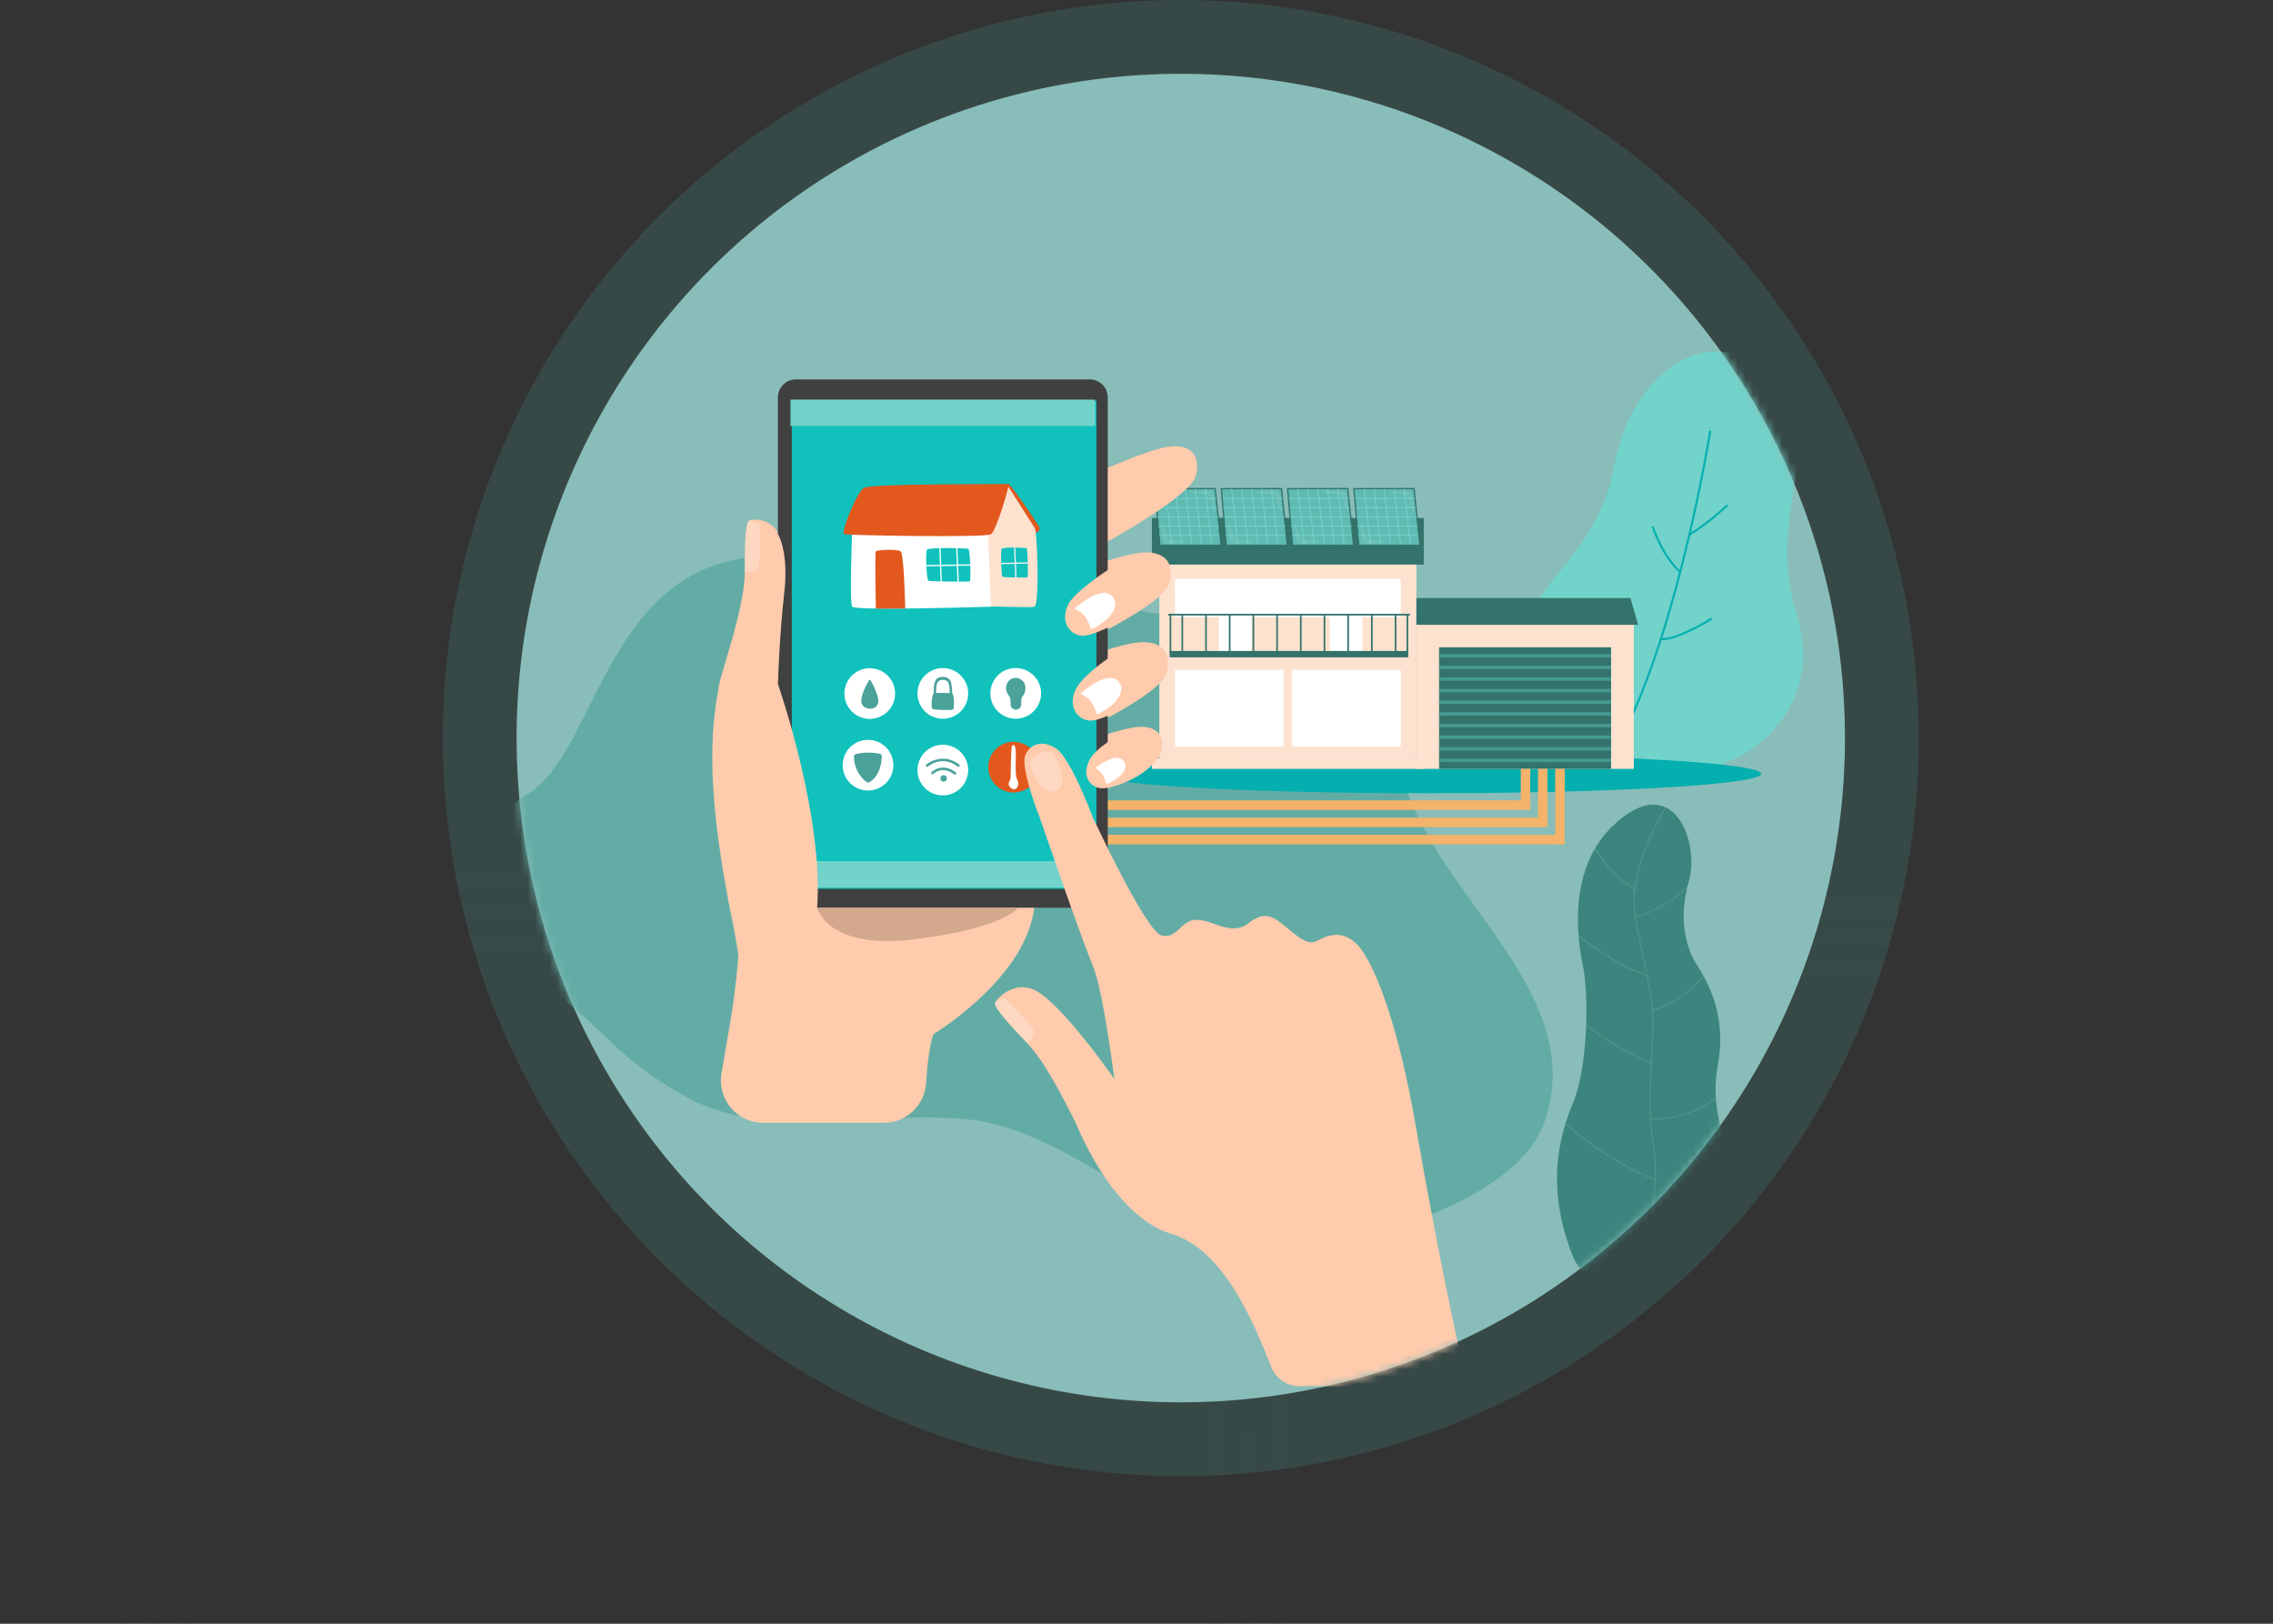 <svg width="308" height="220" viewBox="0 0 308 220" fill="none" xmlns="http://www.w3.org/2000/svg">
<rect x="0" y="0" width="308" height="220" fill="#333333" stroke="none"/>
<g opacity="0.1">
<rect width="2.234" height="154.688" transform="matrix(-4.37114e-08 1 1 4.37114e-08 -42.999 118)" fill="#404040"/>
<rect x="306.863" y="121.909" width="2.234" height="112.247" transform="rotate(90 306.863 121.909)" fill="#404040"/>
<rect width="2.234" height="60.032" transform="matrix(4.37114e-08 -1 -1 -4.37114e-08 17.032 179.149)" fill="#404040"/>
<rect x="15.636" y="176.916" width="2.234" height="44.117" fill="#404040"/>
<rect width="2.234" height="20.383" transform="matrix(1 0 0 -1 296.253 150.669)" fill="#404040"/>
<rect x="174.234" y="242.812" width="2.234" height="53.052" transform="rotate(180 174.234 242.812)" fill="#404040"/>
<rect width="2.234" height="154.13" transform="matrix(-4.37114e-08 1 1 4.37114e-08 -38.532 122.188)" fill="#404040"/>
<rect x="302.675" y="126.097" width="2.234" height="111.967" transform="rotate(90 302.675 126.097)" fill="#404040"/>
<rect width="2.234" height="60.591" transform="matrix(4.37114e-08 -1 -1 -4.37114e-08 22.058 174.961)" fill="#404040"/>
<rect x="19.825" y="172.727" width="2.234" height="52.493" fill="#404040"/>
<rect width="2.234" height="28.76" transform="matrix(1 0 0 -1 300.441 154.857)" fill="#404040"/>
<rect x="170.045" y="247" width="2.234" height="52.773" transform="rotate(180 170.045 247)" fill="#404040"/>
<rect width="2.513" height="146.032" transform="matrix(-4.37114e-08 1 1 4.37114e-08 -34.343 126.377)" fill="#404040"/>
<rect x="296.811" y="130.286" width="2.513" height="111.409" transform="rotate(90 296.811 130.286)" fill="#404040"/>
<rect width="2.513" height="60.87" transform="matrix(4.37114e-08 -1 -1 -4.37114e-08 26.526 170.773)" fill="#404040"/>
<rect x="24.013" y="168.26" width="2.513" height="61.149" fill="#404040"/>
<rect width="2.513" height="37.416" transform="matrix(1 0 0 -1 304.63 159.324)" fill="#404040"/>
<rect x="165.857" y="224.383" width="2.513" height="38.253" transform="rotate(-180 165.857 224.383)" fill="#404040"/>
</g>
<circle opacity="0.2" cx="160" cy="100" r="100" fill="#4AA29A"/>
<circle cx="160" cy="100" r="90" fill="#89BDB9"/>
<mask id="mask0" mask-type="alpha" maskUnits="userSpaceOnUse" x="70" y="10" width="180" height="180">
<circle cx="160" cy="100" r="90" fill="#4B0731"/>
</mask>
<g mask="url(#mask0)">
<path d="M220.76 102.332C233.046 108.996 247.539 97.67 243.718 84.232C243.666 84.047 243.61 83.862 243.551 83.675C238.877 68.877 248.311 60.267 240.467 51.49C232.623 42.713 221.1 49.892 218.765 63.013C216.43 76.134 205.692 79.851 206.719 87.384C207.82 95.528 212.73 97.977 220.76 102.332Z" fill="#71D3CA"/>
<path d="M220.361 98.99L220.108 98.868C227.611 83.526 231.571 58.583 231.61 58.338L231.889 58.383C231.85 58.633 227.882 83.612 220.361 98.99Z" fill="#05AFAF"/>
<path d="M229.041 72.522L228.902 72.278C231.062 71.044 233.954 68.38 233.984 68.35L234.17 68.556C234.146 68.582 231.229 71.27 229.041 72.522Z" fill="#05AFAF"/>
<path d="M227.583 77.623C224.964 75.169 223.829 71.413 223.818 71.374L224.087 71.295C224.098 71.332 225.213 75.007 227.776 77.421L227.583 77.623Z" fill="#05AFAF"/>
<path d="M225.196 86.746H225.159V86.465C227.477 86.495 231.828 83.71 231.872 83.681L232.025 83.916C231.846 84.031 227.606 86.746 225.196 86.746Z" fill="#05AFAF"/>
<path d="M93.376 148.825C82.759 143.111 82.081 138.86 72.873 133.124C63.665 127.387 61.863 113.382 71.498 107.598C81.133 101.813 82.118 75.183 104.668 75.393C112.011 75.462 121.169 68.27 128.642 66.627C136.115 64.984 140.716 76.663 150.361 81.461C160.005 86.26 180.982 78.486 190.591 106.987C195.742 122.275 215.453 135.205 209.167 152.315C204.945 163.873 178.551 171.143 167.162 167.987C155.773 164.831 143.556 152.95 131.224 151.669C118.892 150.388 103.95 154.511 93.376 148.825Z" fill="#63ACA5"/>
<path d="M193.532 107.48C218.452 107.48 238.654 106.299 238.654 104.842C238.654 103.385 218.452 102.204 193.532 102.204C168.612 102.204 148.41 103.385 148.41 104.842C148.41 106.299 168.612 107.48 193.532 107.48Z" fill="#05AFAF"/>
<path d="M157.093 102.74H191.926V75.38H157.093V102.74Z" fill="#FDE2CF"/>
<path d="M191.924 104.173H221.386V84.079H191.924V104.173Z" fill="#FDE2CF"/>
<path d="M218.31 87.698H195.001V104.172H218.31V87.698Z" fill="#34726C"/>
<path d="M191.926 84.653H221.977L220.922 81.031H191.926V84.653Z" fill="#34726C"/>
<path d="M175.098 101.124H189.806V90.754H175.098V101.124Z" fill="white"/>
<path d="M159.208 101.124H173.917V90.754H159.208V101.124Z" fill="white"/>
<path d="M159.208 83.623H189.808V78.438H159.208V83.623Z" fill="white"/>
<path d="M192.927 70.18H156.089V76.494H192.927V70.18Z" fill="#34726C"/>
<path d="M192.927 102.742H156.089V104.173H192.927V102.742Z" fill="#FDE2CF"/>
<rect x="212.028" y="114.389" width="1.289" height="10.228" transform="rotate(-180 212.028 114.389)" fill="#F3B36A"/>
<rect x="207.362" y="108.444" width="1.289" height="58.732" transform="rotate(90 207.362 108.444)" fill="#F3B36A"/>
<rect x="209.693" y="112.023" width="1.289" height="7.858" transform="rotate(-180 209.693 112.023)" fill="#F3B36A"/>
<rect x="209.692" y="110.779" width="1.289" height="60.621" transform="rotate(90 209.692 110.779)" fill="#F3B36A"/>
<rect x="207.358" y="108.681" width="1.289" height="4.516" transform="rotate(-180 207.358 108.681)" fill="#F3B36A"/>
<rect x="212.026" y="113.114" width="1.289" height="64.226" transform="rotate(90 212.026 113.114)" fill="#F3B36A"/>
<path d="M180.191 88.197H184.614V82.275H180.191V88.197Z" fill="white"/>
<path d="M165.167 88.197H169.59V82.275H165.167V88.197Z" fill="white"/>
<path d="M158.489 89.062H190.818V88.199H158.489V89.062Z" fill="#34726C"/>
<path d="M158.281 83.394H191.056V83.166H158.281V83.394Z" fill="#34726C"/>
<path d="M190.594 88.45H190.818V83.281H190.594V88.45Z" fill="#34726C"/>
<path d="M188.989 88.45H189.213V83.281H188.989V88.45Z" fill="#34726C"/>
<path d="M185.779 88.45H186.004V83.281H185.779V88.45Z" fill="#34726C"/>
<path d="M182.567 88.45H182.792V83.281H182.567V88.45Z" fill="#34726C"/>
<path d="M179.357 88.45H179.582V83.281H179.357V88.45Z" fill="#34726C"/>
<path d="M176.147 88.45H176.372V83.281H176.147V88.45Z" fill="#34726C"/>
<path d="M172.938 88.45H173.162V83.281H172.938V88.45Z" fill="#34726C"/>
<path d="M169.726 88.45H169.951V83.281H169.726V88.45Z" fill="#34726C"/>
<path d="M166.514 88.45H166.739V83.281H166.514V88.45Z" fill="#34726C"/>
<path d="M163.306 88.45H163.531V83.281H163.306V88.45Z" fill="#34726C"/>
<path d="M160.095 88.45H160.319V83.281H160.095V88.45Z" fill="#34726C"/>
<path d="M158.489 88.45H158.714V83.281H158.489V88.45Z" fill="#34726C"/>
<path d="M184.055 74.207L192.498 73.969L191.69 66.109L183.358 66.128L184.055 74.207Z" fill="#34726C"/>
<path d="M184.222 74.032L192.301 73.804L191.526 66.284L183.555 66.3L184.222 74.032Z" fill="#5FBAB2"/>
<path d="M191.129 73.903C191.113 73.903 191.098 73.897 191.086 73.887C191.075 73.877 191.067 73.862 191.065 73.847L190.211 66.293C190.21 66.285 190.211 66.277 190.213 66.269C190.215 66.261 190.219 66.254 190.224 66.247C190.229 66.241 190.236 66.235 190.243 66.232C190.25 66.228 190.258 66.225 190.267 66.225C190.283 66.223 190.299 66.228 190.312 66.238C190.325 66.248 190.333 66.262 190.335 66.278L191.19 73.832C191.191 73.841 191.19 73.849 191.188 73.857C191.186 73.865 191.182 73.873 191.177 73.879C191.172 73.886 191.165 73.891 191.158 73.895C191.15 73.899 191.142 73.902 191.134 73.903H191.129Z" fill="#71D3CA"/>
<path d="M189.788 73.957C189.772 73.957 189.757 73.951 189.746 73.941C189.735 73.93 189.728 73.916 189.726 73.901L188.866 66.29C188.865 66.281 188.866 66.273 188.868 66.265C188.87 66.257 188.874 66.249 188.879 66.243C188.884 66.236 188.891 66.231 188.898 66.227C188.906 66.222 188.914 66.22 188.922 66.219C188.938 66.218 188.955 66.222 188.968 66.233C188.981 66.243 188.989 66.258 188.991 66.275L189.851 73.886C189.852 73.903 189.847 73.919 189.837 73.932C189.826 73.945 189.811 73.953 189.795 73.955L189.788 73.957Z" fill="#71D3CA"/>
<path d="M188.431 73.982C188.416 73.983 188.401 73.977 188.389 73.967C188.378 73.956 188.37 73.942 188.368 73.927L187.506 66.299C187.505 66.291 187.506 66.282 187.508 66.275C187.51 66.267 187.514 66.26 187.519 66.253C187.524 66.247 187.53 66.241 187.537 66.237C187.544 66.234 187.552 66.231 187.56 66.23C187.577 66.228 187.594 66.233 187.607 66.244C187.62 66.254 187.629 66.269 187.631 66.286L188.487 73.912C188.488 73.92 188.488 73.929 188.485 73.937C188.483 73.945 188.479 73.952 188.474 73.959C188.469 73.965 188.462 73.971 188.455 73.975C188.448 73.979 188.44 73.981 188.431 73.982Z" fill="#71D3CA"/>
<path d="M187.077 73.994C187.062 73.994 187.047 73.988 187.036 73.978C187.024 73.967 187.017 73.953 187.016 73.938L186.152 66.31C186.15 66.293 186.155 66.276 186.165 66.263C186.176 66.25 186.191 66.241 186.208 66.239C186.225 66.237 186.241 66.242 186.255 66.253C186.268 66.263 186.276 66.278 186.278 66.295L187.14 73.923C187.141 73.931 187.141 73.94 187.138 73.948C187.136 73.956 187.132 73.963 187.127 73.969C187.122 73.976 187.115 73.981 187.108 73.985C187.101 73.989 187.093 73.991 187.085 73.992L187.077 73.994Z" fill="#71D3CA"/>
<path d="M185.732 74.053C185.717 74.053 185.702 74.048 185.69 74.037C185.678 74.027 185.671 74.013 185.669 73.998L184.798 66.284C184.796 66.268 184.8 66.251 184.81 66.238C184.82 66.225 184.835 66.216 184.852 66.214C184.868 66.212 184.885 66.217 184.898 66.227C184.911 66.238 184.92 66.253 184.922 66.269L185.795 73.983C185.797 73.999 185.792 74.016 185.782 74.029C185.771 74.042 185.756 74.051 185.74 74.053H185.732Z" fill="#71D3CA"/>
<path d="M184.092 72.601C184.075 72.601 184.059 72.595 184.047 72.583C184.035 72.571 184.029 72.555 184.029 72.538C184.029 72.522 184.036 72.506 184.048 72.495C184.06 72.483 184.076 72.477 184.092 72.477L192.057 72.458C192.066 72.457 192.076 72.457 192.084 72.46C192.093 72.462 192.102 72.466 192.109 72.472C192.116 72.478 192.121 72.486 192.125 72.494C192.129 72.502 192.131 72.511 192.131 72.521C192.131 72.53 192.129 72.539 192.125 72.547C192.121 72.556 192.116 72.563 192.109 72.569C192.102 72.575 192.093 72.579 192.084 72.582C192.076 72.584 192.066 72.584 192.057 72.583L184.092 72.601Z" fill="#71D3CA"/>
<path d="M183.985 71.35C183.968 71.35 183.952 71.343 183.94 71.331C183.929 71.32 183.922 71.304 183.921 71.287C183.922 71.271 183.929 71.255 183.941 71.244C183.952 71.232 183.968 71.226 183.985 71.226L192.052 71.207C192.067 71.21 192.08 71.217 192.089 71.229C192.099 71.24 192.104 71.255 192.104 71.269C192.104 71.284 192.099 71.299 192.089 71.31C192.08 71.322 192.067 71.329 192.052 71.332L183.985 71.35Z" fill="#71D3CA"/>
<path d="M183.894 70.095C183.884 70.097 183.875 70.096 183.866 70.094C183.857 70.092 183.849 70.087 183.842 70.081C183.835 70.076 183.829 70.068 183.825 70.06C183.822 70.051 183.82 70.042 183.82 70.033C183.82 70.024 183.822 70.015 183.825 70.007C183.829 69.998 183.835 69.991 183.842 69.985C183.849 69.979 183.857 69.975 183.866 69.972C183.875 69.97 183.884 69.969 183.894 69.971L191.911 69.952C191.92 69.951 191.929 69.951 191.938 69.954C191.947 69.956 191.955 69.96 191.962 69.966C191.969 69.972 191.975 69.98 191.979 69.988C191.983 69.996 191.985 70.005 191.985 70.014C191.985 70.024 191.983 70.033 191.979 70.041C191.975 70.049 191.969 70.057 191.962 70.063C191.955 70.069 191.947 70.073 191.938 70.076C191.929 70.078 191.92 70.078 191.911 70.077L183.894 70.095Z" fill="#71D3CA"/>
<path d="M183.771 68.847C183.755 68.847 183.739 68.841 183.727 68.829C183.716 68.818 183.709 68.802 183.708 68.786C183.708 68.769 183.714 68.754 183.726 68.742C183.738 68.73 183.754 68.723 183.771 68.723L191.783 68.705C191.799 68.705 191.815 68.711 191.827 68.722C191.838 68.734 191.845 68.749 191.846 68.766C191.846 68.783 191.839 68.799 191.827 68.811C191.815 68.822 191.799 68.829 191.783 68.829L183.771 68.847Z" fill="#71D3CA"/>
<path d="M183.695 67.597C183.678 67.596 183.663 67.589 183.651 67.577C183.64 67.566 183.633 67.55 183.633 67.533C183.633 67.517 183.64 67.502 183.651 67.49C183.663 67.479 183.678 67.472 183.695 67.472L191.682 67.454C191.691 67.452 191.7 67.452 191.709 67.455C191.718 67.457 191.727 67.462 191.734 67.468C191.741 67.473 191.746 67.481 191.75 67.489C191.754 67.498 191.756 67.507 191.756 67.516C191.756 67.525 191.754 67.534 191.75 67.542C191.746 67.551 191.741 67.558 191.734 67.564C191.727 67.57 191.718 67.574 191.709 67.577C191.7 67.579 191.691 67.579 191.682 67.578L183.695 67.597Z" fill="#71D3CA"/>
<g opacity="0.3">
<path opacity="0.3" d="M191.197 66.568C191.428 66.69 191.628 69.341 191.534 69.445C191.439 69.549 190.954 67.45 190.668 67.158C190.382 66.867 188.669 66.93 188.439 66.813C188.208 66.696 188.208 66.555 188.208 66.555C188.208 66.555 190.967 66.444 191.197 66.568Z" fill="white"/>
</g>
<g opacity="0.3">
<path opacity="0.3" d="M184.792 73.596C184.56 73.479 184.291 70.841 184.384 70.735C184.477 70.629 185.015 72.711 185.313 72.995C185.61 73.279 187.321 73.18 187.542 73.282C187.763 73.384 187.779 73.535 187.779 73.535C187.779 73.535 185.027 73.713 184.792 73.596Z" fill="white"/>
</g>
<path d="M175.074 74.207L183.518 73.969L182.708 66.109L174.377 66.128L175.074 74.207Z" fill="#34726C"/>
<path d="M175.241 74.032L183.319 73.804L182.545 66.284L174.574 66.3L175.241 74.032Z" fill="#5FBAB2"/>
<path d="M182.147 73.903C182.132 73.903 182.117 73.897 182.105 73.887C182.094 73.877 182.086 73.862 182.084 73.847L181.23 66.293C181.228 66.277 181.233 66.26 181.244 66.248C181.254 66.235 181.269 66.227 181.285 66.225C181.302 66.223 181.318 66.228 181.331 66.238C181.345 66.248 181.353 66.262 181.356 66.278L182.211 73.832C182.212 73.849 182.207 73.866 182.197 73.879C182.186 73.892 182.171 73.9 182.155 73.903H182.147Z" fill="#71D3CA"/>
<path d="M180.801 73.957C180.785 73.957 180.77 73.951 180.758 73.941C180.747 73.93 180.739 73.916 180.737 73.901L179.877 66.29C179.876 66.281 179.877 66.273 179.879 66.265C179.882 66.257 179.885 66.249 179.891 66.243C179.896 66.236 179.902 66.231 179.909 66.227C179.917 66.222 179.925 66.22 179.933 66.219C179.95 66.218 179.966 66.222 179.979 66.233C179.992 66.243 180 66.258 180.002 66.275L180.862 73.886C180.864 73.902 180.859 73.918 180.849 73.931C180.839 73.944 180.824 73.952 180.808 73.955L180.801 73.957Z" fill="#71D3CA"/>
<path d="M179.45 73.983C179.434 73.983 179.419 73.977 179.408 73.967C179.396 73.957 179.389 73.942 179.387 73.927L178.525 66.299C178.525 66.284 178.531 66.269 178.542 66.258C178.552 66.247 178.566 66.24 178.581 66.238C178.597 66.237 178.612 66.24 178.624 66.249C178.637 66.258 178.646 66.271 178.649 66.286L179.513 73.912C179.515 73.929 179.51 73.945 179.499 73.959C179.489 73.972 179.474 73.98 179.457 73.983H179.45Z" fill="#71D3CA"/>
<path d="M178.098 73.994C178.082 73.994 178.067 73.988 178.056 73.978C178.044 73.968 178.037 73.953 178.035 73.938L177.173 66.31C177.172 66.302 177.172 66.294 177.175 66.286C177.177 66.278 177.18 66.271 177.185 66.264C177.19 66.258 177.197 66.253 177.204 66.249C177.211 66.245 177.219 66.242 177.227 66.241C177.243 66.239 177.26 66.244 177.273 66.254C177.286 66.264 177.295 66.279 177.297 66.295L178.159 73.923C178.16 73.931 178.16 73.94 178.157 73.948C178.155 73.956 178.151 73.963 178.146 73.969C178.141 73.976 178.134 73.981 178.127 73.985C178.12 73.989 178.112 73.991 178.103 73.992L178.098 73.994Z" fill="#71D3CA"/>
<path d="M176.751 74.053C176.736 74.053 176.721 74.048 176.71 74.037C176.698 74.027 176.691 74.013 176.69 73.998L175.817 66.284C175.816 66.276 175.816 66.267 175.819 66.259C175.821 66.251 175.825 66.244 175.83 66.237C175.835 66.231 175.842 66.225 175.849 66.221C175.856 66.217 175.864 66.215 175.873 66.214C175.889 66.212 175.906 66.217 175.918 66.228C175.931 66.238 175.939 66.253 175.941 66.269L176.814 73.983C176.815 73.991 176.815 73.999 176.813 74.007C176.81 74.016 176.806 74.023 176.801 74.03C176.796 74.036 176.79 74.042 176.782 74.046C176.775 74.05 176.767 74.052 176.759 74.053H176.751Z" fill="#71D3CA"/>
<path d="M175.113 72.601C175.098 72.599 175.085 72.591 175.075 72.58C175.066 72.569 175.06 72.554 175.06 72.539C175.06 72.524 175.066 72.51 175.075 72.499C175.085 72.487 175.098 72.48 175.113 72.477L183.078 72.458C183.087 72.457 183.096 72.457 183.105 72.46C183.114 72.462 183.122 72.466 183.129 72.472C183.136 72.478 183.142 72.486 183.146 72.494C183.15 72.502 183.152 72.511 183.152 72.521C183.152 72.53 183.15 72.539 183.146 72.547C183.142 72.556 183.136 72.563 183.129 72.569C183.122 72.575 183.114 72.579 183.105 72.582C183.096 72.584 183.087 72.584 183.078 72.583L175.113 72.601Z" fill="#71D3CA"/>
<path d="M175.005 71.35C174.997 71.35 174.989 71.349 174.981 71.345C174.973 71.342 174.966 71.338 174.96 71.332C174.955 71.326 174.95 71.319 174.947 71.311C174.944 71.304 174.942 71.295 174.942 71.287C174.942 71.271 174.948 71.255 174.96 71.244C174.971 71.232 174.987 71.226 175.003 71.226L183.071 71.207C183.08 71.206 183.089 71.206 183.098 71.209C183.107 71.211 183.115 71.215 183.122 71.221C183.129 71.227 183.135 71.234 183.139 71.243C183.143 71.251 183.145 71.26 183.145 71.269C183.145 71.279 183.143 71.288 183.139 71.296C183.135 71.304 183.129 71.312 183.122 71.318C183.115 71.324 183.107 71.328 183.098 71.33C183.089 71.333 183.08 71.333 183.071 71.332L175.005 71.35Z" fill="#71D3CA"/>
<path d="M174.912 70.095C174.904 70.095 174.896 70.094 174.888 70.091C174.88 70.087 174.873 70.083 174.867 70.077C174.862 70.071 174.857 70.064 174.854 70.056C174.851 70.049 174.849 70.04 174.849 70.032C174.849 70.016 174.856 70 174.868 69.989C174.88 69.977 174.896 69.971 174.912 69.971L182.929 69.952C182.944 69.955 182.957 69.963 182.967 69.974C182.976 69.985 182.982 70 182.982 70.015C182.982 70.029 182.976 70.044 182.967 70.055C182.957 70.067 182.944 70.074 182.929 70.077L174.91 70.095H174.912Z" fill="#71D3CA"/>
<path d="M174.789 68.848C174.775 68.845 174.761 68.838 174.752 68.826C174.742 68.815 174.737 68.801 174.737 68.786C174.737 68.771 174.742 68.757 174.752 68.745C174.761 68.734 174.775 68.726 174.789 68.724L182.801 68.705C182.81 68.704 182.819 68.704 182.828 68.706C182.837 68.709 182.845 68.713 182.853 68.719C182.86 68.725 182.865 68.732 182.869 68.741C182.873 68.749 182.875 68.758 182.875 68.767C182.875 68.776 182.873 68.785 182.869 68.794C182.865 68.802 182.86 68.81 182.853 68.816C182.845 68.821 182.837 68.826 182.828 68.828C182.819 68.831 182.81 68.831 182.801 68.829L174.789 68.848Z" fill="#71D3CA"/>
<path d="M174.715 67.597C174.707 67.597 174.699 67.595 174.691 67.592C174.683 67.588 174.676 67.584 174.671 67.578C174.665 67.572 174.66 67.565 174.657 67.558C174.654 67.55 174.652 67.542 174.652 67.533C174.652 67.517 174.659 67.502 174.67 67.49C174.682 67.479 174.697 67.472 174.713 67.472L182.701 67.454C182.71 67.452 182.719 67.452 182.728 67.455C182.737 67.457 182.745 67.462 182.752 67.468C182.759 67.473 182.765 67.481 182.769 67.489C182.773 67.498 182.775 67.507 182.775 67.516C182.775 67.525 182.773 67.534 182.769 67.542C182.765 67.551 182.759 67.558 182.752 67.564C182.745 67.57 182.737 67.574 182.728 67.577C182.719 67.579 182.71 67.579 182.701 67.578L174.713 67.597H174.715Z" fill="#71D3CA"/>
<g opacity="0.3">
<path opacity="0.3" d="M182.216 66.568C182.446 66.69 182.647 69.341 182.552 69.445C182.458 69.549 181.973 67.45 181.687 67.158C181.401 66.867 179.69 66.93 179.458 66.813C179.225 66.696 179.227 66.555 179.227 66.555C179.227 66.555 181.986 66.444 182.216 66.568Z" fill="white"/>
</g>
<g opacity="0.3">
<path opacity="0.3" d="M175.813 73.596C175.579 73.479 175.311 70.841 175.403 70.735C175.494 70.629 176.034 72.711 176.331 72.995C176.628 73.279 178.339 73.18 178.56 73.282C178.781 73.384 178.796 73.535 178.796 73.535C178.796 73.535 176.042 73.713 175.813 73.596Z" fill="white"/>
</g>
<path d="M166.094 74.207L174.537 73.969L173.727 66.109L165.396 66.128L166.094 74.207Z" fill="#34726C"/>
<path d="M166.26 74.032L174.34 73.804L173.565 66.284L165.593 66.3L166.26 74.032Z" fill="#5FBAB2"/>
<path d="M173.166 73.903C173.151 73.903 173.136 73.897 173.125 73.887C173.113 73.877 173.106 73.862 173.105 73.847L172.25 66.293C172.249 66.285 172.25 66.277 172.252 66.269C172.254 66.261 172.258 66.254 172.263 66.248C172.268 66.241 172.274 66.236 172.281 66.232C172.288 66.228 172.296 66.226 172.304 66.225C172.321 66.223 172.337 66.228 172.35 66.238C172.363 66.248 172.372 66.262 172.375 66.278L173.229 73.832C173.23 73.841 173.23 73.849 173.227 73.857C173.225 73.865 173.221 73.873 173.216 73.879C173.211 73.886 173.204 73.891 173.197 73.895C173.19 73.899 173.182 73.902 173.173 73.903H173.166Z" fill="#71D3CA"/>
<path d="M171.819 73.957C171.804 73.957 171.789 73.951 171.777 73.941C171.766 73.931 171.758 73.916 171.756 73.901L170.896 66.29C170.894 66.273 170.899 66.256 170.909 66.243C170.92 66.23 170.935 66.221 170.952 66.219C170.969 66.217 170.986 66.222 170.999 66.232C171.012 66.243 171.021 66.258 171.022 66.275L171.883 73.886C171.884 73.903 171.879 73.919 171.869 73.932C171.858 73.945 171.843 73.953 171.827 73.955L171.819 73.957Z" fill="#71D3CA"/>
<path d="M170.469 73.983C170.454 73.983 170.439 73.977 170.427 73.967C170.416 73.957 170.409 73.942 170.408 73.927L169.54 66.299C169.538 66.29 169.538 66.281 169.539 66.272C169.541 66.263 169.545 66.255 169.55 66.248C169.555 66.24 169.562 66.234 169.57 66.23C169.577 66.225 169.586 66.222 169.595 66.221C169.604 66.22 169.613 66.221 169.622 66.224C169.63 66.227 169.638 66.232 169.645 66.238C169.651 66.244 169.656 66.251 169.66 66.26C169.663 66.268 169.665 66.277 169.665 66.286L170.528 73.912C170.529 73.921 170.529 73.929 170.527 73.937C170.524 73.945 170.52 73.953 170.515 73.959C170.51 73.966 170.504 73.971 170.496 73.975C170.489 73.979 170.481 73.982 170.473 73.983H170.469Z" fill="#71D3CA"/>
<path d="M169.117 73.993C169.101 73.994 169.086 73.988 169.075 73.978C169.063 73.968 169.055 73.953 169.054 73.938L168.192 66.31C168.192 66.294 168.197 66.28 168.208 66.268C168.218 66.257 168.232 66.249 168.247 66.248C168.263 66.246 168.278 66.249 168.291 66.258C168.303 66.267 168.312 66.28 168.316 66.295L169.18 73.923C169.181 73.939 169.176 73.956 169.166 73.969C169.156 73.982 169.141 73.99 169.124 73.992L169.117 73.993Z" fill="#71D3CA"/>
<path d="M167.772 74.053C167.756 74.053 167.741 74.048 167.729 74.037C167.718 74.027 167.71 74.013 167.709 73.998L166.836 66.284C166.834 66.268 166.839 66.251 166.849 66.238C166.86 66.225 166.875 66.216 166.891 66.214C166.908 66.212 166.925 66.217 166.938 66.227C166.951 66.238 166.959 66.253 166.962 66.269L167.833 73.983C167.834 73.991 167.833 73.999 167.831 74.007C167.829 74.016 167.825 74.023 167.82 74.03C167.815 74.036 167.808 74.042 167.801 74.046C167.794 74.05 167.786 74.052 167.777 74.053H167.772Z" fill="#71D3CA"/>
<path d="M166.132 72.601C166.123 72.603 166.113 72.602 166.104 72.6C166.095 72.597 166.087 72.593 166.08 72.587C166.073 72.581 166.067 72.574 166.064 72.566C166.06 72.557 166.058 72.548 166.058 72.539C166.058 72.53 166.06 72.521 166.064 72.512C166.067 72.504 166.073 72.497 166.08 72.491C166.087 72.485 166.095 72.481 166.104 72.478C166.113 72.476 166.123 72.475 166.132 72.477L174.095 72.458C174.11 72.461 174.123 72.468 174.132 72.48C174.142 72.491 174.147 72.506 174.147 72.52C174.147 72.535 174.142 72.55 174.132 72.561C174.123 72.573 174.11 72.58 174.095 72.583L166.13 72.601H166.132Z" fill="#71D3CA"/>
<path d="M166.024 71.35C166.015 71.352 166.006 71.351 165.997 71.349C165.988 71.347 165.979 71.342 165.972 71.336C165.965 71.33 165.96 71.323 165.956 71.315C165.952 71.306 165.95 71.297 165.95 71.288C165.95 71.279 165.952 71.27 165.956 71.261C165.96 71.253 165.965 71.246 165.972 71.24C165.979 71.234 165.988 71.229 165.997 71.227C166.006 71.225 166.015 71.224 166.024 71.226L174.089 71.207C174.098 71.206 174.108 71.206 174.117 71.209C174.126 71.211 174.134 71.215 174.141 71.221C174.148 71.227 174.154 71.234 174.157 71.243C174.161 71.251 174.163 71.26 174.163 71.269C174.163 71.279 174.161 71.288 174.157 71.296C174.154 71.304 174.148 71.312 174.141 71.318C174.134 71.324 174.126 71.328 174.117 71.33C174.108 71.333 174.098 71.333 174.089 71.332L166.024 71.35Z" fill="#71D3CA"/>
<path d="M165.931 70.095C165.916 70.093 165.903 70.085 165.893 70.074C165.884 70.062 165.879 70.048 165.879 70.033C165.879 70.018 165.884 70.004 165.893 69.993C165.903 69.981 165.916 69.974 165.931 69.971L173.95 69.952C173.966 69.953 173.982 69.959 173.994 69.971C174.005 69.982 174.012 69.997 174.013 70.014C174.013 70.03 174.007 70.046 173.995 70.058C173.983 70.07 173.967 70.077 173.95 70.077L165.931 70.095Z" fill="#71D3CA"/>
<path d="M165.81 68.848C165.801 68.85 165.792 68.849 165.783 68.847C165.774 68.844 165.766 68.84 165.759 68.834C165.752 68.828 165.746 68.821 165.742 68.812C165.738 68.804 165.736 68.795 165.736 68.786C165.736 68.777 165.738 68.767 165.742 68.759C165.746 68.751 165.752 68.743 165.759 68.737C165.766 68.732 165.774 68.727 165.783 68.725C165.792 68.722 165.801 68.722 165.81 68.724L173.82 68.705C173.829 68.704 173.838 68.704 173.847 68.706C173.856 68.709 173.864 68.713 173.871 68.719C173.878 68.725 173.884 68.732 173.888 68.741C173.892 68.749 173.894 68.758 173.894 68.767C173.894 68.776 173.892 68.785 173.888 68.794C173.884 68.802 173.878 68.81 173.871 68.816C173.864 68.821 173.856 68.826 173.847 68.828C173.838 68.831 173.829 68.831 173.82 68.829L165.808 68.848H165.81Z" fill="#71D3CA"/>
<path d="M165.734 67.597C165.725 67.598 165.716 67.598 165.707 67.596C165.698 67.593 165.69 67.589 165.683 67.583C165.676 67.577 165.67 67.57 165.666 67.561C165.662 67.553 165.66 67.544 165.66 67.535C165.66 67.525 165.662 67.516 165.666 67.508C165.67 67.5 165.676 67.492 165.683 67.486C165.69 67.48 165.698 67.476 165.707 67.474C165.716 67.471 165.725 67.471 165.734 67.472L173.722 67.454C173.738 67.454 173.753 67.461 173.765 67.472C173.777 67.484 173.784 67.499 173.785 67.515C173.785 67.532 173.778 67.548 173.766 67.56C173.754 67.572 173.738 67.578 173.722 67.578L165.734 67.597Z" fill="#71D3CA"/>
<g opacity="0.3">
<path opacity="0.3" d="M173.237 66.568C173.465 66.69 173.666 69.341 173.573 69.445C173.48 69.549 172.993 67.45 172.707 67.158C172.421 66.867 170.708 66.93 170.478 66.813C170.248 66.696 170.248 66.555 170.248 66.555C170.248 66.555 173.006 66.444 173.237 66.568Z" fill="white"/>
</g>
<g opacity="0.3">
<path opacity="0.3" d="M166.832 73.596C166.598 73.479 166.33 70.841 166.421 70.735C166.512 70.629 167.053 72.711 167.35 72.995C167.647 73.279 169.358 73.18 169.579 73.282C169.8 73.384 169.817 73.535 169.817 73.535C169.817 73.535 167.066 73.713 166.832 73.596Z" fill="white"/>
</g>
<path d="M157.113 74.207L165.556 73.969L164.748 66.109L156.417 66.128L157.113 74.207Z" fill="#34726C"/>
<path d="M157.28 74.032L165.359 73.804L164.584 66.284L156.612 66.3L157.28 74.032Z" fill="#5FBAB2"/>
<path d="M164.185 73.903C164.169 73.903 164.155 73.897 164.143 73.887C164.132 73.877 164.125 73.862 164.123 73.847L163.269 66.293C163.268 66.285 163.269 66.277 163.271 66.269C163.273 66.261 163.277 66.254 163.282 66.247C163.287 66.241 163.294 66.235 163.301 66.232C163.309 66.228 163.317 66.225 163.325 66.225C163.341 66.223 163.357 66.228 163.37 66.238C163.383 66.248 163.391 66.262 163.393 66.278L164.248 73.832C164.249 73.841 164.248 73.849 164.246 73.857C164.244 73.865 164.24 73.873 164.235 73.879C164.23 73.886 164.223 73.891 164.216 73.895C164.209 73.899 164.201 73.902 164.192 73.903H164.185Z" fill="#71D3CA"/>
<path d="M162.838 73.957C162.823 73.957 162.808 73.951 162.797 73.941C162.785 73.93 162.778 73.916 162.777 73.901L161.917 66.29C161.915 66.281 161.914 66.272 161.916 66.263C161.918 66.254 161.921 66.246 161.926 66.238C161.931 66.231 161.938 66.225 161.946 66.22C161.953 66.216 161.962 66.213 161.971 66.212C161.98 66.211 161.989 66.211 161.997 66.214C162.006 66.217 162.014 66.221 162.02 66.227C162.027 66.233 162.032 66.24 162.036 66.249C162.04 66.257 162.041 66.266 162.041 66.275L162.901 73.886C162.903 73.902 162.898 73.919 162.888 73.932C162.877 73.945 162.862 73.953 162.846 73.955L162.838 73.957Z" fill="#71D3CA"/>
<path d="M161.488 73.983C161.472 73.983 161.457 73.977 161.446 73.967C161.435 73.956 161.428 73.942 161.426 73.927L160.563 66.299C160.561 66.282 160.566 66.266 160.576 66.252C160.587 66.239 160.602 66.231 160.619 66.229C160.636 66.228 160.653 66.233 160.666 66.243C160.679 66.254 160.687 66.269 160.689 66.286L161.553 73.912C161.554 73.92 161.553 73.929 161.551 73.937C161.549 73.945 161.545 73.953 161.54 73.959C161.534 73.966 161.528 73.971 161.521 73.975C161.513 73.979 161.505 73.982 161.497 73.983H161.488Z" fill="#71D3CA"/>
<path d="M160.135 73.994C160.12 73.994 160.105 73.988 160.094 73.978C160.082 73.967 160.075 73.953 160.074 73.938L159.21 66.31C159.209 66.293 159.214 66.277 159.224 66.264C159.234 66.251 159.25 66.243 159.266 66.241C159.274 66.24 159.282 66.241 159.29 66.243C159.298 66.245 159.305 66.249 159.312 66.254C159.318 66.259 159.323 66.265 159.327 66.272C159.331 66.279 159.334 66.287 159.335 66.295L160.198 73.923C160.2 73.931 160.199 73.94 160.197 73.948C160.194 73.956 160.19 73.963 160.185 73.969C160.18 73.976 160.174 73.981 160.166 73.985C160.159 73.989 160.151 73.991 160.143 73.992L160.135 73.994Z" fill="#71D3CA"/>
<path d="M158.791 74.053C158.775 74.053 158.76 74.048 158.748 74.037C158.737 74.027 158.729 74.013 158.727 73.998L157.856 66.284C157.855 66.276 157.855 66.268 157.857 66.26C157.859 66.252 157.863 66.244 157.868 66.237C157.873 66.231 157.879 66.225 157.887 66.221C157.894 66.217 157.902 66.215 157.91 66.214C157.927 66.212 157.943 66.217 157.957 66.227C157.97 66.238 157.978 66.253 157.981 66.269L158.854 73.983C158.855 73.999 158.85 74.016 158.84 74.029C158.83 74.042 158.815 74.051 158.798 74.053H158.791Z" fill="#71D3CA"/>
<path d="M157.15 72.601C157.141 72.603 157.132 72.602 157.123 72.6C157.114 72.597 157.106 72.593 157.099 72.587C157.092 72.581 157.086 72.574 157.082 72.566C157.078 72.557 157.076 72.548 157.076 72.539C157.076 72.53 157.078 72.521 157.082 72.512C157.086 72.504 157.092 72.497 157.099 72.491C157.106 72.485 157.114 72.481 157.123 72.478C157.132 72.476 157.141 72.475 157.15 72.477L165.115 72.458C165.132 72.459 165.147 72.465 165.159 72.477C165.171 72.488 165.178 72.503 165.178 72.519C165.178 72.536 165.172 72.552 165.16 72.564C165.148 72.576 165.132 72.583 165.115 72.583L157.15 72.601Z" fill="#71D3CA"/>
<path d="M157.042 71.35C157.033 71.352 157.024 71.351 157.015 71.349C157.006 71.347 156.998 71.342 156.991 71.336C156.984 71.33 156.978 71.323 156.974 71.315C156.971 71.306 156.969 71.297 156.969 71.288C156.969 71.279 156.971 71.27 156.974 71.261C156.978 71.253 156.984 71.246 156.991 71.24C156.998 71.234 157.006 71.23 157.015 71.227C157.024 71.225 157.033 71.224 157.042 71.226L165.108 71.207C165.123 71.21 165.136 71.217 165.145 71.229C165.155 71.24 165.16 71.255 165.16 71.269C165.16 71.284 165.155 71.299 165.145 71.31C165.136 71.322 165.123 71.329 165.108 71.332L157.041 71.35H157.042Z" fill="#71D3CA"/>
<path d="M156.952 70.095C156.943 70.097 156.933 70.096 156.924 70.094C156.915 70.092 156.907 70.087 156.9 70.081C156.893 70.076 156.887 70.068 156.884 70.06C156.88 70.051 156.878 70.042 156.878 70.033C156.878 70.024 156.88 70.015 156.884 70.007C156.887 69.998 156.893 69.991 156.9 69.985C156.907 69.979 156.915 69.975 156.924 69.972C156.933 69.97 156.943 69.969 156.952 69.971L164.969 69.952C164.978 69.951 164.987 69.951 164.996 69.954C165.005 69.956 165.013 69.96 165.02 69.966C165.027 69.972 165.033 69.98 165.037 69.988C165.041 69.996 165.043 70.005 165.043 70.014C165.043 70.024 165.041 70.033 165.037 70.041C165.033 70.049 165.027 70.057 165.02 70.063C165.013 70.069 165.005 70.073 164.996 70.076C164.987 70.078 164.978 70.078 164.969 70.077L156.952 70.095Z" fill="#71D3CA"/>
<path d="M156.829 68.847C156.82 68.849 156.81 68.849 156.802 68.846C156.793 68.844 156.784 68.84 156.777 68.834C156.77 68.828 156.765 68.82 156.761 68.812C156.757 68.804 156.755 68.794 156.755 68.785C156.755 68.776 156.757 68.767 156.761 68.759C156.765 68.75 156.77 68.743 156.777 68.737C156.784 68.731 156.793 68.727 156.802 68.724C156.81 68.722 156.82 68.722 156.829 68.723L164.84 68.705C164.857 68.705 164.872 68.711 164.884 68.722C164.895 68.734 164.902 68.75 164.902 68.766C164.902 68.774 164.901 68.782 164.898 68.79C164.895 68.797 164.89 68.805 164.884 68.81C164.879 68.816 164.872 68.821 164.864 68.824C164.857 68.827 164.849 68.829 164.84 68.829L156.829 68.847Z" fill="#71D3CA"/>
<path d="M156.753 67.597C156.744 67.598 156.734 67.598 156.725 67.595C156.717 67.593 156.708 67.588 156.701 67.583C156.694 67.577 156.688 67.569 156.685 67.561C156.681 67.553 156.679 67.543 156.679 67.534C156.679 67.525 156.681 67.516 156.685 67.508C156.688 67.499 156.694 67.492 156.701 67.486C156.708 67.48 156.717 67.476 156.725 67.473C156.734 67.471 156.744 67.471 156.753 67.472L164.74 67.454C164.749 67.452 164.759 67.452 164.767 67.455C164.776 67.457 164.785 67.462 164.792 67.468C164.799 67.473 164.804 67.481 164.808 67.489C164.812 67.498 164.814 67.507 164.814 67.516C164.814 67.525 164.812 67.534 164.808 67.542C164.804 67.551 164.799 67.558 164.792 67.564C164.785 67.57 164.776 67.574 164.767 67.577C164.759 67.579 164.749 67.579 164.74 67.578L156.753 67.597Z" fill="#71D3CA"/>
<g opacity="0.3">
<path opacity="0.3" d="M164.255 66.568C164.485 66.69 164.686 69.341 164.591 69.445C164.497 69.549 164.012 67.45 163.726 67.158C163.44 66.867 161.727 66.93 161.497 66.813C161.266 66.696 161.266 66.555 161.266 66.555C161.266 66.555 164.025 66.444 164.255 66.568Z" fill="white"/>
</g>
<g opacity="0.3">
<path opacity="0.3" d="M157.851 73.596C157.618 73.479 157.349 70.841 157.442 70.735C157.535 70.629 158.073 72.711 158.371 72.995C158.668 73.279 160.379 73.18 160.6 73.282C160.821 73.384 160.838 73.535 160.838 73.535C160.838 73.535 158.085 73.713 157.851 73.596Z" fill="white"/>
</g>
<path d="M192.301 73.804H156.951V75.382H192.301V73.804Z" fill="#34726C"/>
<path d="M195.002 89.081H218.31V88.613H195.002V89.081Z" fill="#459991"/>
<path d="M195.002 90.658H218.31V90.191H195.002V90.658Z" fill="#459991"/>
<path d="M195.002 92.235H218.31V91.767H195.002V92.235Z" fill="#459991"/>
<path d="M195.002 93.809H218.31V93.341H195.002V93.809Z" fill="#459991"/>
<path d="M195.002 95.385H218.31V94.917H195.002V95.385Z" fill="#459991"/>
<path d="M195.002 96.961H218.31V96.494H195.002V96.961Z" fill="#459991"/>
<path d="M195.002 98.538H218.31V98.07H195.002V98.538Z" fill="#459991"/>
<path d="M195.002 100.114H218.31V99.646H195.002V100.114Z" fill="#459991"/>
<path d="M195.002 101.69H218.31V101.222H195.002V101.69Z" fill="#459991"/>
<path d="M195.002 103.264H218.31V102.796H195.002V103.264Z" fill="#459991"/>
<path d="M223.34 174.272C225.393 174.116 227.372 173.437 229.088 172.3C230.805 171.162 232.201 169.604 233.144 167.774C234.423 165.266 235.335 162.095 234.58 158.709C233.053 151.849 231.847 149.466 232.803 144.141C233.58 139.808 232.914 135.309 230.03 130.902C227.86 127.591 227.725 123.26 228.833 119.463C230.394 114.109 226.702 104.023 218.485 111.953C213.392 116.869 213.182 124.598 214.491 130.865C215.322 134.864 215.158 144.642 213.171 149.36C210.178 156.467 210.336 163.112 213.106 170.16C214.645 174.065 219.404 174.586 223.34 174.272Z" fill="#3C857E"/>
<path opacity="0.1" d="M221.725 174.372L221.567 174.322C221.604 174.208 225.258 162.867 223.953 155.224C223.307 151.428 223.508 147.427 223.704 143.558C223.826 141.168 223.94 138.913 223.837 136.894C223.742 135.018 223.13 132.182 222.54 129.445C221.978 126.829 221.447 124.363 221.349 122.732C220.991 116.756 225.61 109.409 225.657 109.334L225.798 109.425C225.752 109.497 221.162 116.8 221.516 122.722C221.612 124.336 222.143 126.801 222.704 129.409C223.295 132.153 223.907 134.991 224.005 136.886C224.107 138.916 223.993 141.177 223.875 143.57C223.679 147.429 223.477 151.426 224.121 155.2C225.428 162.881 221.762 174.258 221.725 174.372Z" fill="white"/>
<path opacity="0.1" d="M221.549 124.363L221.515 124.199C225.632 123.103 228.549 120.195 228.579 120.166L228.697 120.284C228.659 120.314 225.711 123.255 221.549 124.363Z" fill="white"/>
<path opacity="0.1" d="M221.531 120.611C219.283 119.194 217.408 117.261 216.06 114.973L216.209 114.894C217.54 117.159 219.395 119.07 221.619 120.469L221.531 120.611Z" fill="white"/>
<path opacity="0.1" d="M223.109 132.235C218.52 130.695 213.896 126.912 213.848 126.874L213.956 126.746C214.002 126.784 218.603 130.547 223.163 132.076L223.109 132.235Z" fill="white"/>
<path opacity="0.1" d="M223.942 136.967L223.897 136.806C228.002 135.637 230.742 132.222 230.769 132.187L230.9 132.291C230.873 132.325 228.108 135.781 223.942 136.967Z" fill="white"/>
<path opacity="0.1" d="M223.728 144.188C219.418 142.444 214.925 139.015 214.879 138.979L214.981 138.848C215.026 138.882 219.492 142.3 223.791 144.033L223.728 144.188Z" fill="white"/>
<path opacity="0.1" d="M226.863 151.421C225.807 151.64 224.731 151.737 223.653 151.708L223.656 151.541C229.032 151.681 232.408 148.688 232.441 148.658L232.552 148.781C232.522 148.808 230.407 150.685 226.863 151.421Z" fill="white"/>
<path opacity="0.1" d="M224.273 159.962C217.552 157.264 212.111 152.377 212.062 152.326L212.175 152.202C212.229 152.252 217.648 157.119 224.341 159.805L224.273 159.962Z" fill="white"/>
<path d="M119.572 78.449C119.572 78.449 151.629 61.322 158.454 60.509C158.454 60.509 163.027 59.711 162.08 64.324C160.977 69.694 123.458 86.768 123.458 86.768L119.572 78.449Z" fill="#FFCBAD"/>
<path d="M113.375 91.022C113.375 91.022 147.749 75.269 154.888 74.857C154.888 74.857 159.69 74.318 158.417 79.048C156.931 84.555 116.882 99.909 116.882 99.909L113.375 91.022Z" fill="#FFCBAD"/>
<path d="M112.952 103.206C112.952 103.206 147.368 87.427 154.516 87.022C154.516 87.022 159.324 86.482 158.046 91.217C156.56 96.731 116.459 112.106 116.459 112.106L112.952 103.206Z" fill="#FFCBAD"/>
<path d="M118.849 112.284C118.849 112.284 148.187 98.838 154.282 98.487C154.282 98.487 158.38 98.027 157.289 102.064C156.918 103.41 153.496 105.046 149.302 107.262C138.877 112.793 121.838 119.869 121.838 119.869L118.849 112.284Z" fill="#FFCBAD"/>
<path d="M140.142 122.986L105.406 90.022V72.094C105.01 71.472 104.433 70.985 103.753 70.698C103.073 70.412 102.321 70.339 101.598 70.491C101.576 70.496 101.554 70.506 101.535 70.518C100.987 70.854 100.902 73.901 100.918 77.528C100.937 82.184 97.868 90.618 97.471 92.667C96.171 99.369 95.706 107.597 99.328 125.247C99.642 126.773 99.876 128.151 100.045 129.395C100.045 129.443 99.804 133.928 98.591 140.617C98.568 140.686 98.555 140.759 98.552 140.832C98.4 141.664 98.099 143.472 97.762 145.438C97.623 146.26 97.664 147.102 97.883 147.906C98.102 148.711 98.494 149.458 99.032 150.095C99.57 150.732 100.24 151.245 100.997 151.597C101.753 151.948 102.577 152.131 103.411 152.132H119.758C121.216 152.131 122.618 151.576 123.682 150.579C124.745 149.582 125.39 148.219 125.485 146.765C125.652 144.303 125.949 141.608 126.469 140.132C128.2 139.059 139.06 131.951 140.142 122.986Z" fill="#FFCBAD"/>
<path d="M147.665 51.409H107.847C106.5 51.409 105.408 52.5 105.408 53.846V120.549C105.408 121.895 106.5 122.987 107.847 122.987H147.665C149.012 122.987 150.104 121.895 150.104 120.549V53.846C150.104 52.5 149.012 51.409 147.665 51.409Z" fill="#404040"/>
<path d="M148.574 54.32H107.292V120.428H148.574V54.32Z" fill="#10C1BC"/>
<path d="M148.397 116.678H107.115V120.252H148.397V116.678Z" fill="#71D3CA"/>
<path d="M148.397 54.143H107.115V57.717H148.397V54.143Z" fill="#71D3CA"/>
<path d="M140.343 72.152C140.442 72.148 140.537 72.118 140.62 72.064C140.703 72.011 140.769 71.936 140.813 71.847C140.856 71.758 140.875 71.66 140.867 71.562C140.859 71.463 140.824 71.369 140.766 71.289C140.503 70.825 136.951 65.571 136.643 65.579C136.334 65.586 134.3 71.642 134.3 71.642L140.343 72.152Z" fill="#E2581D"/>
<path d="M115.47 71.972C115.47 71.972 115.086 81.612 115.47 82.199C115.855 82.786 134.28 82.199 134.28 82.199C134.28 82.199 134.444 71.842 133.842 71.554C133.24 71.267 115.47 71.972 115.47 71.972Z" fill="white"/>
<path d="M134.28 82.199C134.91 82.112 139.481 82.385 140.176 82.199C140.871 82.014 140.586 71.703 140.176 71.486C139.765 71.269 133.842 71.555 133.842 71.555L134.28 82.199Z" fill="#FDE2CF"/>
<path d="M136.63 65.931L140.176 71.486L134.598 71.662L136.63 65.931Z" fill="#FDE2CF"/>
<path d="M134.282 72.384C133.52 72.874 114.937 72.531 114.406 72.384C113.875 72.237 116.055 66.726 117.062 66.107C118.069 65.489 136.381 65.623 136.641 65.578C136.901 65.534 135.01 71.914 134.282 72.384Z" fill="#E2581D"/>
<path d="M118.675 82.461C118.675 82.461 118.545 74.911 118.675 74.704C118.805 74.498 121.571 74.352 122.041 74.704C122.511 75.057 122.659 82.45 122.659 82.45L118.675 82.461Z" fill="#E2581D"/>
<path d="M125.633 74.445C125.364 74.541 125.536 78.585 125.806 78.694C126.075 78.804 131.183 78.822 131.395 78.783C131.607 78.744 131.453 74.387 131.209 74.348C130.966 74.309 126.591 74.103 125.633 74.445Z" fill="#10C1BC"/>
<path d="M127.45 74.261L127.274 74.268L127.45 78.807L127.626 78.8L127.45 74.261Z" fill="white"/>
<path d="M129.739 74.252L129.563 74.259L129.74 78.799L129.916 78.792L129.739 74.252Z" fill="white"/>
<path d="M131.471 76.457L125.498 76.564L125.501 76.741L131.474 76.633L131.471 76.457Z" fill="white"/>
<path d="M135.733 74.354C135.569 74.439 135.673 78.067 135.837 78.157C136 78.248 139.087 78.272 139.216 78.237C139.344 78.202 139.251 74.302 139.1 74.268C138.95 74.235 136.312 74.047 135.733 74.354Z" fill="#10C1BC"/>
<path d="M137.586 74.183L137.409 74.19L137.57 78.318L137.746 78.311L137.586 74.183Z" fill="#F1F0F8"/>
<path d="M139.272 76.192L135.602 76.258L135.605 76.435L139.275 76.369L139.272 76.192Z" fill="#F1F0F8"/>
<path d="M131.098 94.746C131.538 92.901 130.397 91.049 128.551 90.609C126.705 90.17 124.852 91.31 124.412 93.155C123.973 95 125.113 96.852 126.96 97.291C128.806 97.731 130.659 96.591 131.098 94.746Z" fill="white"/>
<path d="M140.425 95.952C141.533 94.412 141.183 92.266 139.642 91.158C138.101 90.051 135.953 90.401 134.845 91.941C133.737 93.481 134.088 95.627 135.629 96.735C137.17 97.842 139.317 97.492 140.425 95.952Z" fill="white"/>
<path d="M130.186 106.766C131.528 105.425 131.528 103.25 130.186 101.909C128.844 100.568 126.668 100.568 125.326 101.909C123.984 103.25 123.984 105.425 125.326 106.766C126.668 108.107 128.844 108.107 130.186 106.766Z" fill="white"/>
<path d="M140.517 105.272C141.252 103.524 140.429 101.511 138.679 100.777C136.929 100.042 134.915 100.865 134.18 102.614C133.446 104.363 134.269 106.376 136.019 107.11C137.769 107.844 139.783 107.021 140.517 105.272Z" fill="#E2581D"/>
<path d="M137.482 101.031C137.392 100.931 137.14 100.799 137.073 101.308C137.006 101.816 136.93 105.067 136.952 105.392C136.974 105.717 136.295 106.19 136.974 106.758C137.695 107.361 138.275 106.363 137.805 105.568C137.426 104.928 137.855 101.45 137.482 101.031Z" fill="white"/>
<path d="M126.517 93.95C126.634 93.848 128.724 93.863 129.017 93.95C129.311 94.037 129.337 96.011 129.16 96.13C128.984 96.249 126.638 96.211 126.374 96.048C126.11 95.885 126.268 94.171 126.517 93.95Z" fill="#4AA29A"/>
<path d="M126.562 94.097C126.517 93.95 126.357 92.054 127.216 91.798C128.074 91.542 128.665 91.834 128.856 92.437C129.047 93.04 129.025 94.156 129.025 94.156H128.674C128.674 94.156 128.791 92.485 128.276 92.238C127.762 91.991 127.162 92.091 126.976 92.609C126.79 93.127 126.87 94.148 126.87 94.148L126.562 94.097Z" fill="#4AA29A"/>
<path d="M137.572 96.157C137.396 96.135 137.235 96.05 137.119 95.918C137.002 95.786 136.938 95.615 136.938 95.439C136.952 95.127 136.926 94.816 136.862 94.51C136.752 94.26 136.078 93.636 136.409 92.736C136.475 92.53 136.592 92.344 136.75 92.195C136.907 92.047 137.1 91.942 137.31 91.888C137.52 91.835 137.74 91.836 137.949 91.892C138.158 91.947 138.35 92.055 138.506 92.205C139.214 92.808 138.989 93.935 138.506 94.421C138.385 94.546 138.374 95.017 138.387 95.405C138.39 95.501 138.375 95.596 138.341 95.685C138.307 95.774 138.256 95.855 138.19 95.924C138.124 95.993 138.045 96.049 137.958 96.087C137.871 96.126 137.777 96.146 137.681 96.148H137.67L137.572 96.157Z" fill="#4AA29A"/>
<path d="M121.038 95.268C121.756 93.512 120.914 91.507 119.157 90.79C117.401 90.072 115.394 90.914 114.676 92.669C113.958 94.425 114.8 96.43 116.557 97.148C118.314 97.865 120.32 97.024 121.038 95.268Z" fill="white"/>
<path d="M117.96 92.162C117.95 92.144 117.935 92.129 117.917 92.119C117.9 92.109 117.88 92.103 117.859 92.103C117.839 92.103 117.818 92.109 117.801 92.119C117.783 92.129 117.768 92.144 117.758 92.162C117.457 92.671 116.601 94.215 116.721 95.132C116.868 96.246 118.781 96.376 119.004 95.19C119.158 94.371 118.258 92.702 117.96 92.162Z" fill="#4AA29A"/>
<path d="M127.418 105.466C127.418 105.378 127.444 105.293 127.493 105.22C127.542 105.147 127.611 105.091 127.692 105.057C127.772 105.024 127.861 105.015 127.947 105.032C128.033 105.05 128.112 105.092 128.174 105.154C128.235 105.216 128.277 105.295 128.294 105.38C128.311 105.466 128.302 105.555 128.268 105.636C128.234 105.717 128.178 105.785 128.105 105.834C128.032 105.882 127.946 105.908 127.858 105.907C127.8 105.907 127.743 105.896 127.69 105.874C127.636 105.851 127.587 105.819 127.547 105.778C127.506 105.737 127.473 105.688 127.451 105.634C127.429 105.581 127.418 105.523 127.418 105.466Z" fill="#4AA29A"/>
<path d="M129.396 104.958C129.358 104.959 129.321 104.946 129.291 104.923C127.667 103.679 126.504 104.814 126.463 104.862C126.43 104.891 126.386 104.907 126.342 104.906C126.297 104.904 126.255 104.886 126.223 104.855C126.191 104.824 126.173 104.782 126.171 104.737C126.169 104.693 126.184 104.649 126.213 104.615C126.227 104.6 127.639 103.213 129.504 104.643C129.533 104.665 129.554 104.696 129.565 104.732C129.575 104.767 129.575 104.804 129.563 104.839C129.551 104.874 129.529 104.904 129.499 104.925C129.469 104.947 129.433 104.958 129.396 104.958Z" fill="#4AA29A"/>
<path d="M129.879 103.891C129.841 103.891 129.803 103.879 129.772 103.856C127.639 102.241 125.767 103.832 125.748 103.856C125.713 103.885 125.667 103.9 125.622 103.896C125.576 103.892 125.533 103.871 125.503 103.836C125.473 103.802 125.457 103.757 125.459 103.711C125.462 103.665 125.482 103.622 125.516 103.591C125.538 103.572 127.626 101.795 129.985 103.591C130.014 103.613 130.035 103.644 130.046 103.679C130.057 103.714 130.056 103.751 130.044 103.786C130.033 103.821 130.011 103.851 129.981 103.872C129.952 103.894 129.916 103.906 129.879 103.906V103.891Z" fill="#4AA29A"/>
<path d="M120.932 104.593C121.439 102.765 120.367 100.872 118.539 100.365C116.71 99.858 114.816 100.929 114.309 102.757C113.802 104.585 114.873 106.477 116.702 106.984C118.531 107.491 120.425 106.42 120.932 104.593Z" fill="white"/>
<path d="M115.964 102.176C116.434 102.046 117.565 101.828 119.201 102.116C119.281 102.13 119.353 102.172 119.405 102.233C119.457 102.295 119.486 102.373 119.486 102.454C119.473 103.174 119.3 105.077 117.814 105.981C117.756 106.017 117.689 106.036 117.621 106.033C117.552 106.031 117.486 106.008 117.431 105.968C116.9 105.562 116.468 105.04 116.17 104.441C115.872 103.843 115.715 103.184 115.711 102.515C115.709 102.438 115.732 102.363 115.778 102.301C115.824 102.24 115.889 102.195 115.964 102.176Z" fill="#4AA29A"/>
<path d="M105.408 92.668C105.408 92.668 112.231 112.16 110.555 124.676H101.292L104.995 92.668H105.408Z" fill="#FFCBAD"/>
<path d="M153.164 75.281C153.164 75.281 145.656 79.71 144.667 82.051C143.679 84.392 144.998 85.949 146.525 86.135C148.052 86.321 152.582 83.868 154.68 82.534L153.164 75.281Z" fill="#FFCBAD"/>
<path d="M152.265 87.789C152.265 87.789 146.692 91.191 145.7 93.534C144.708 95.877 146.031 97.433 147.558 97.628C149.085 97.823 153.617 95.355 155.077 94.212L152.265 87.789Z" fill="#FFCBAD"/>
<path d="M151.955 99.456C151.955 99.456 148.36 101.209 147.497 103.241C146.633 105.274 147.783 106.626 149.116 106.794C150.45 106.963 155.151 105.471 157.104 102.454L151.955 99.456Z" fill="#FFCBAD"/>
<path d="M145.828 82.608C145.8 82.597 145.776 82.58 145.756 82.557C145.737 82.534 145.724 82.507 145.719 82.477C145.713 82.448 145.716 82.417 145.725 82.389C145.735 82.361 145.752 82.336 145.774 82.316C146.618 81.596 149.549 79.288 150.799 80.89C151.914 82.329 150.017 84.252 147.987 85.205C147.964 85.216 147.939 85.221 147.913 85.221C147.888 85.221 147.863 85.216 147.84 85.205C147.817 85.194 147.797 85.178 147.781 85.159C147.765 85.139 147.753 85.116 147.747 85.091C147.608 84.555 147.119 83.103 145.828 82.608Z" fill="white"/>
<path d="M146.583 94.106C146.561 94.098 146.541 94.085 146.526 94.067C146.511 94.049 146.501 94.028 146.496 94.005C146.492 93.982 146.494 93.958 146.502 93.936C146.509 93.914 146.522 93.895 146.54 93.879C147.309 93.213 150.342 90.772 151.62 92.409C152.752 93.859 150.812 95.801 148.763 96.749C148.745 96.757 148.726 96.761 148.706 96.761C148.687 96.76 148.667 96.756 148.649 96.747C148.632 96.738 148.616 96.726 148.604 96.711C148.591 96.695 148.582 96.677 148.578 96.658C148.451 96.155 147.959 94.6 146.583 94.106Z" fill="white"/>
<path d="M148.594 104.196C148.57 104.184 148.548 104.167 148.532 104.145C148.516 104.122 148.506 104.097 148.503 104.069C148.5 104.042 148.504 104.015 148.515 103.99C148.526 103.965 148.543 103.943 148.565 103.926C149.269 103.405 151.47 101.931 152.298 103.149C153.051 104.262 151.579 105.562 150.049 106.18C150.027 106.188 150.004 106.192 149.981 106.19C149.958 106.189 149.936 106.182 149.916 106.171C149.895 106.16 149.878 106.144 149.864 106.126C149.851 106.107 149.842 106.086 149.837 106.063C149.752 105.644 149.462 104.624 148.594 104.196Z" fill="white"/>
<path d="M110.726 122.986C110.726 122.986 112.026 128.76 124.03 127.256C136.033 125.752 137.982 122.986 137.976 122.986H110.726Z" fill="#D4A88C"/>
<g opacity="0.5">
<path opacity="0.5" d="M102.796 76.647C102.506 77.799 100.981 77.54 100.92 77.528C100.903 73.901 100.989 70.855 101.537 70.519C102.178 70.559 102.913 71.062 102.913 71.062C102.913 71.062 103.09 75.479 102.796 76.647Z" fill="white"/>
</g>
<path d="M185.342 130.057C184.465 128.465 182.534 125.181 178.566 127.429C177.5 128.032 176.523 127.505 174.6 125.879C172.601 124.186 171.477 123.291 169.135 125.108C166.793 126.926 164.172 124.512 162.032 124.629C159.892 124.746 159.548 127.262 157.403 126.751C155.998 126.417 152.413 119.604 150.104 114.931C149.477 113.665 148.943 112.557 148.572 111.775C148.414 111.438 148.284 111.163 148.189 110.964C148.095 110.766 148.05 110.662 148.028 110.615C148.028 110.615 145.119 102.733 143.075 101.396C141.032 100.06 139.336 101.038 138.888 102.454C138.441 103.871 139.992 108.562 140.893 110.782H141.142H140.893C140.893 110.782 141.314 112.013 141.961 113.879C142.247 114.705 142.576 115.655 142.932 116.678C143.324 117.803 143.75 119.017 144.184 120.25C144.205 120.309 144.227 120.369 144.248 120.426C144.547 121.278 144.851 122.14 145.152 122.984C146.339 126.307 147.474 129.408 148.109 130.922C149.174 133.462 150.294 140.843 151.002 146.186C151.455 149.576 151.745 152.145 151.745 152.145H191.756C191.756 152.145 189.429 137.502 185.342 130.057Z" fill="#FFCBAD"/>
<g opacity="0.5">
<path opacity="0.5" d="M142.06 101.84C142.212 101.828 142.364 101.86 142.499 101.932C142.633 102.004 142.744 102.113 142.819 102.246C143.429 103.332 144.844 106.217 143.206 107.073C141.677 107.877 140.191 105.803 139.634 103.742C139.58 103.544 139.607 103.332 139.71 103.154C139.955 102.71 140.594 101.953 142.06 101.84Z" fill="white"/>
</g>
<path d="M158.703 152.149H145.782C144.14 148.923 141.575 143.829 139.208 141.36C136.695 138.74 134.657 136.472 134.822 135.853C134.828 135.83 134.837 135.808 134.85 135.788C135.686 134.558 137.977 132.972 140.324 134.205C143.566 135.909 149.328 143.827 151.002 146.19C151.303 146.613 151.472 146.858 151.472 146.858L157.787 147.322C158.068 148.936 158.38 150.545 158.703 152.149Z" fill="#FFCBAD"/>
<g opacity="0.5">
<path opacity="0.5" d="M139.96 139.425C140.544 140.459 139.26 141.32 139.208 141.356C136.695 138.738 134.657 136.469 134.822 135.849C135.316 135.437 136.195 135.292 136.195 135.292C136.195 135.292 139.362 138.37 139.96 139.425Z" fill="white"/>
</g>
<path d="M145.782 152.149C145.782 152.149 150.639 164.772 158.748 167.186C165.753 169.274 169.819 179.002 172.254 185.202C172.558 185.974 173.087 186.638 173.773 187.105C174.459 187.572 175.271 187.822 176.101 187.821H196.226C196.539 187.822 196.849 187.753 197.132 187.618C197.415 187.482 197.664 187.285 197.861 187.041C198.057 186.796 198.196 186.511 198.266 186.205C198.337 185.9 198.338 185.582 198.269 185.276C197.171 180.411 194.654 168.777 191.768 152.143L145.782 152.149Z" fill="#FFCBAD"/>
<path d="M105.408 72.338C105.408 72.338 106.918 74.731 106.27 80.337C105.622 85.944 105.408 92.668 105.408 92.668L104.223 81.444L105.408 72.338Z" fill="#FFCBAD"/>
</g>
</svg>
